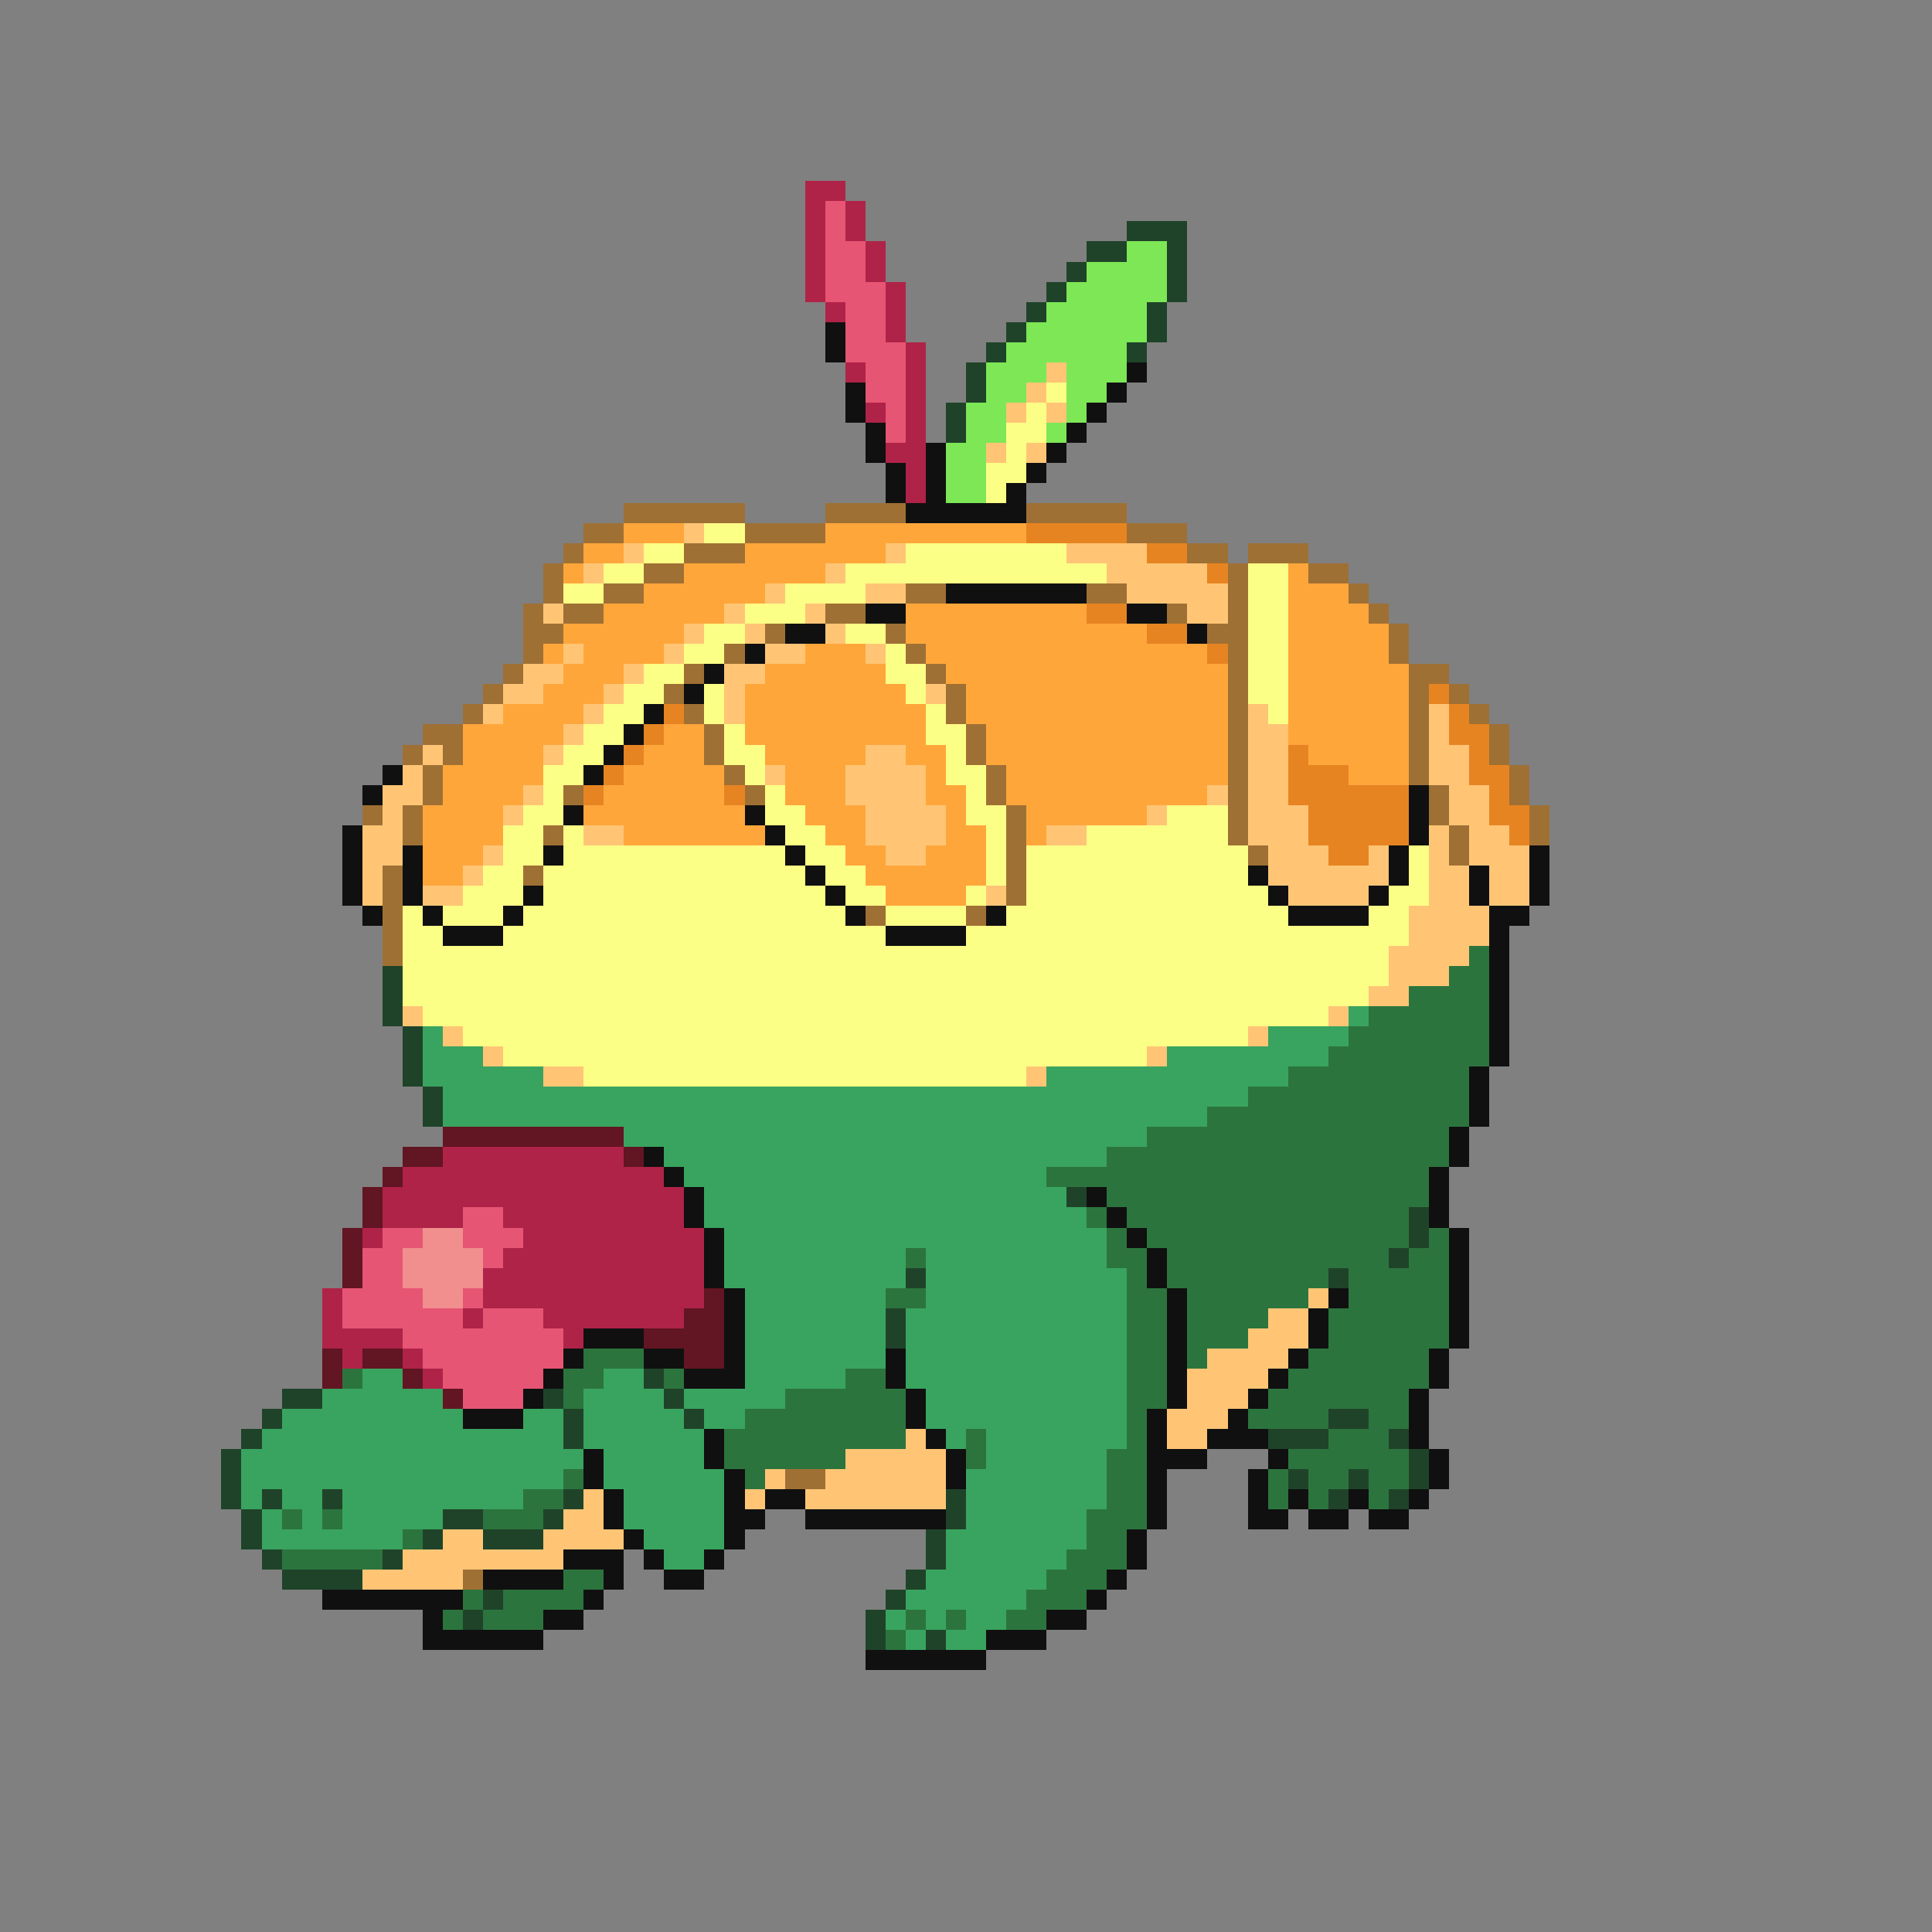 <svg xmlns="http://www.w3.org/2000/svg" viewBox="0 -0.5 96 96" shape-rendering="crispEdges">
<rect x="0" y="-0.5" width="96" height="96" fill="#808080" stroke="none"/>
<path stroke="#af2348" d="M40 9h2M40 10h1M42 10h1M40 11h1M42 11h1M40 12h1M43 12h1M40 13h1M43 13h1M40 14h1M44 14h1M41 15h1M44 15h1M44 16h1M45 17h1M42 18h1M45 18h1M45 19h1M43 20h1M45 20h1M45 21h1M44 22h2M45 23h1M45 24h1M22 57h9M20 58h13M19 59h15M19 60h4M25 60h9M18 61h1M26 61h9M25 62h10M24 63h11M16 64h1M24 64h11M16 65h1M23 65h1M27 65h7M16 66h4M28 66h1M17 67h1M20 67h1M21 68h1" />
<path stroke="#e75574" d="M41 10h1M41 11h1M41 12h2M41 13h2M41 14h3M42 15h2M42 16h2M42 17h3M43 18h2M43 19h2M44 20h1M44 21h1M23 60h2M19 61h2M23 61h3M18 62h2M24 62h1M18 63h2M17 64h4M23 64h1M17 65h6M24 65h3M20 66h8M21 67h7M22 68h5M23 69h3" />
<path stroke="#1f4329" d="M56 11h3M54 12h2M58 12h1M53 13h1M58 13h1M52 14h1M58 14h1M51 15h1M57 15h1M50 16h1M57 16h1M49 17h1M56 17h1M48 18h1M48 19h1M47 20h1M47 21h1M19 48h1M19 49h1M19 50h1M20 51h1M20 52h1M20 53h1M21 54h1M21 55h1M53 59h1M70 60h1M70 61h1M69 62h1M45 63h1M66 63h1M44 65h1M44 66h1M32 68h1M14 69h2M27 69h1M33 69h1M13 70h1M28 70h1M34 70h1M66 70h2M12 71h1M28 71h1M63 71h3M69 71h1M11 72h1M70 72h1M11 73h1M64 73h1M67 73h1M70 73h1M11 74h1M13 74h1M16 74h1M28 74h1M47 74h1M66 74h1M69 74h1M12 75h1M22 75h2M27 75h1M47 75h1M12 76h1M21 76h1M24 76h3M46 76h1M13 77h1M19 77h1M46 77h1M14 78h4M45 78h1M24 79h1M44 79h1M23 80h1M43 80h1M43 81h1M46 81h1" />
<path stroke="#7de755" d="M56 12h2M54 13h4M53 14h5M52 15h5M51 16h6M50 17h6M49 18h3M53 18h3M49 19h2M53 19h2M48 20h2M53 20h1M48 21h2M52 21h1M47 22h2M47 23h2M47 24h2" />
<path stroke="#101010" d="M41 16h1M41 17h1M56 18h1M42 19h1M55 19h1M42 20h1M54 20h1M43 21h1M53 21h1M43 22h1M46 22h1M52 22h1M44 23h1M46 23h1M51 23h1M44 24h1M46 24h1M50 24h1M45 25h6M47 29h7M43 30h2M56 30h2M39 31h2M59 31h1M37 32h1M35 33h1M34 34h1M32 35h1M31 36h1M30 37h1M19 38h1M29 38h1M18 39h1M70 39h1M28 40h1M37 40h1M70 40h1M17 41h1M38 41h1M70 41h1M17 42h1M20 42h1M27 42h1M39 42h1M69 42h1M76 42h1M17 43h1M20 43h1M40 43h1M62 43h1M69 43h1M73 43h1M76 43h1M17 44h1M20 44h1M26 44h1M41 44h1M63 44h1M68 44h1M73 44h1M76 44h1M18 45h1M21 45h1M25 45h1M42 45h1M49 45h1M64 45h4M74 45h2M22 46h3M44 46h4M74 46h1M74 47h1M74 48h1M74 49h1M74 50h1M74 51h1M74 52h1M73 53h1M73 54h1M73 55h1M72 56h1M32 57h1M72 57h1M33 58h1M71 58h1M34 59h1M54 59h1M71 59h1M34 60h1M55 60h1M71 60h1M35 61h1M56 61h1M72 61h1M35 62h1M57 62h1M72 62h1M35 63h1M57 63h1M72 63h1M36 64h1M58 64h1M66 64h1M72 64h1M36 65h1M58 65h1M65 65h1M72 65h1M29 66h3M36 66h1M58 66h1M65 66h1M72 66h1M28 67h1M32 67h2M36 67h1M44 67h1M58 67h1M64 67h1M71 67h1M27 68h1M34 68h3M44 68h1M58 68h1M63 68h1M71 68h1M26 69h1M45 69h1M58 69h1M62 69h1M70 69h1M23 70h3M45 70h1M57 70h1M61 70h1M70 70h1M35 71h1M46 71h1M57 71h1M60 71h3M70 71h1M29 72h1M35 72h1M47 72h1M57 72h3M63 72h1M71 72h1M29 73h1M36 73h1M47 73h1M57 73h1M62 73h1M71 73h1M30 74h1M36 74h1M38 74h2M57 74h1M62 74h1M64 74h1M67 74h1M70 74h1M30 75h1M36 75h2M40 75h7M57 75h1M62 75h2M65 75h2M68 75h2M31 76h1M36 76h1M56 76h1M28 77h3M32 77h1M35 77h1M56 77h1M24 78h4M30 78h1M33 78h2M55 78h1M16 79h7M29 79h1M54 79h1M21 80h1M27 80h2M52 80h2M21 81h6M49 81h3M43 82h6" />
<path stroke="#ffc575" d="M52 18h1M51 19h1M50 20h1M52 20h1M49 22h1M51 22h1M34 26h1M31 27h1M44 27h1M53 27h4M29 28h1M41 28h1M55 28h5M38 29h1M43 29h2M56 29h5M27 30h1M36 30h1M40 30h1M59 30h2M34 31h1M37 31h1M41 31h1M28 32h1M33 32h1M38 32h2M43 32h1M26 33h2M31 33h1M36 33h2M25 34h2M30 34h1M36 34h1M46 34h1M24 35h1M29 35h1M36 35h1M62 35h1M71 35h1M28 36h1M62 36h2M71 36h1M21 37h1M27 37h1M43 37h2M62 37h2M71 37h2M20 38h1M38 38h1M42 38h4M62 38h2M71 38h2M19 39h2M26 39h1M42 39h4M60 39h1M62 39h2M72 39h2M19 40h1M25 40h1M43 40h4M57 40h1M62 40h3M72 40h2M18 41h2M29 41h2M43 41h4M52 41h2M62 41h3M71 41h1M73 41h2M18 42h2M24 42h1M44 42h2M63 42h3M68 42h1M71 42h1M73 42h3M18 43h1M23 43h1M63 43h6M71 43h2M74 43h2M18 44h1M21 44h2M49 44h1M64 44h4M71 44h2M74 44h2M70 45h4M70 46h4M69 47h4M69 48h3M68 49h2M20 50h1M66 50h1M22 51h1M62 51h1M24 52h1M57 52h1M27 53h2M51 53h1M65 64h1M63 65h2M62 66h3M60 67h4M59 68h4M59 69h3M58 70h3M45 71h1M58 71h2M42 72h5M38 73h1M41 73h6M29 74h1M37 74h1M40 74h7M28 75h2M22 76h2M27 76h4M20 77h8M18 78h5" />
<path stroke="#fcff86" d="M52 19h1M51 20h1M50 21h2M50 22h1M49 23h2M49 24h1M35 26h2M32 27h2M45 27h8M30 28h2M42 28h13M62 28h2M28 29h2M39 29h4M62 29h2M37 30h3M62 30h2M35 31h2M42 31h2M62 31h2M34 32h2M44 32h1M62 32h2M32 33h2M44 33h2M62 33h2M31 34h2M35 34h1M45 34h1M62 34h2M30 35h2M35 35h1M46 35h1M63 35h1M29 36h2M36 36h1M46 36h2M28 37h2M36 37h2M47 37h1M27 38h2M37 38h1M47 38h2M27 39h1M38 39h1M48 39h1M26 40h2M38 40h2M48 40h2M58 40h3M25 41h2M28 41h1M39 41h2M49 41h1M54 41h7M25 42h2M28 42h11M40 42h2M49 42h1M51 42h11M70 42h1M24 43h2M27 43h13M41 43h2M49 43h1M51 43h11M70 43h1M23 44h3M27 44h14M42 44h2M48 44h1M51 44h12M69 44h2M20 45h1M22 45h3M26 45h16M44 45h4M50 45h14M68 45h2M20 46h2M25 46h19M48 46h22M20 47h49M20 48h49M20 49h48M21 50h45M23 51h39M25 52h32M29 53h22" />
<path stroke="#9f7034" d="M31 25h6M41 25h4M51 25h5M29 26h2M37 26h4M56 26h3M28 27h1M34 27h3M59 27h2M62 27h3M27 28h1M32 28h2M61 28h1M65 28h2M27 29h1M30 29h2M45 29h2M54 29h2M61 29h1M67 29h1M26 30h1M28 30h2M41 30h2M58 30h1M61 30h1M68 30h1M26 31h2M38 31h1M44 31h1M60 31h2M69 31h1M26 32h1M36 32h1M45 32h1M61 32h1M69 32h1M25 33h1M34 33h1M46 33h1M61 33h1M70 33h2M24 34h1M33 34h1M47 34h1M61 34h1M70 34h1M72 34h1M23 35h1M34 35h1M47 35h1M61 35h1M70 35h1M73 35h1M21 36h2M35 36h1M48 36h1M61 36h1M70 36h1M74 36h1M20 37h1M22 37h1M35 37h1M48 37h1M61 37h1M70 37h1M74 37h1M21 38h1M36 38h1M49 38h1M61 38h1M70 38h1M75 38h1M21 39h1M28 39h1M37 39h1M49 39h1M61 39h1M71 39h1M75 39h1M18 40h1M20 40h1M50 40h1M61 40h1M71 40h1M76 40h1M20 41h1M27 41h1M50 41h1M61 41h1M72 41h1M76 41h1M50 42h1M62 42h1M72 42h1M19 43h1M26 43h1M50 43h1M19 44h1M50 44h1M19 45h1M43 45h1M48 45h1M19 46h1M19 47h1M39 73h2M23 78h1" />
<path stroke="#ffa63b" d="M31 26h3M41 26h10M29 27h2M37 27h7M28 28h1M34 28h7M64 28h1M32 29h6M64 29h3M30 30h6M45 30h9M64 30h4M28 31h6M45 31h12M64 31h5M27 32h1M29 32h4M40 32h3M46 32h14M64 32h5M28 33h3M38 33h6M47 33h14M64 33h6M27 34h3M37 34h8M48 34h13M64 34h6M25 35h4M37 35h9M48 35h13M64 35h6M23 36h5M33 36h2M37 36h9M49 36h12M64 36h6M23 37h4M32 37h3M38 37h5M45 37h2M49 37h12M65 37h5M22 38h5M31 38h5M39 38h3M46 38h1M50 38h11M67 38h3M22 39h4M30 39h6M39 39h3M46 39h2M50 39h10M21 40h4M29 40h8M40 40h3M47 40h1M51 40h6M21 41h4M31 41h7M41 41h2M47 41h2M51 41h1M21 42h3M42 42h2M46 42h3M21 43h2M43 43h6M44 44h4" />
<path stroke="#e78422" d="M51 26h5M57 27h2M60 28h1M54 30h2M57 31h2M60 32h1M71 34h1M33 35h1M72 35h1M32 36h1M72 36h2M31 37h1M64 37h1M73 37h1M30 38h1M64 38h3M73 38h2M29 39h1M36 39h1M64 39h6M74 39h1M65 40h5M74 40h2M65 41h5M75 41h1M66 42h2" />
<path stroke="#2c743e" d="M73 47h1M72 48h2M70 49h4M68 50h6M67 51h7M66 52h8M64 53h9M62 54h11M60 55h13M57 56h15M55 57h17M52 58h19M55 59h16M54 60h1M56 60h14M55 61h1M57 61h13M71 61h1M45 62h1M55 62h2M58 62h11M70 62h2M56 63h1M58 63h8M67 63h5M44 64h2M56 64h2M59 64h6M67 64h5M56 65h2M59 65h4M66 65h6M56 66h2M59 66h3M66 66h6M29 67h3M56 67h2M59 67h1M65 67h6M17 68h1M28 68h2M33 68h1M42 68h2M56 68h2M64 68h7M28 69h1M39 69h6M56 69h2M63 69h7M37 70h8M56 70h1M62 70h4M68 70h2M36 71h9M48 71h1M56 71h1M66 71h3M36 72h6M48 72h1M55 72h2M64 72h6M28 73h1M37 73h1M55 73h2M63 73h1M65 73h2M68 73h2M26 74h2M55 74h2M63 74h1M65 74h1M68 74h1M14 75h1M16 75h1M24 75h3M54 75h3M20 76h1M54 76h2M14 77h5M53 77h3M28 78h2M52 78h3M23 79h1M25 79h4M51 79h3M22 80h1M24 80h3M45 80h1M47 80h1M50 80h2M44 81h1" />
<path stroke="#39a45f" d="M67 50h1M21 51h1M63 51h4M21 52h3M58 52h8M21 53h6M52 53h12M22 54h40M22 55h38M31 56h26M33 57h22M34 58h18M35 59h18M35 60h19M36 61h19M36 62h9M46 62h9M36 63h9M46 63h10M37 64h7M46 64h10M37 65h7M45 65h11M37 66h7M45 66h11M37 67h7M45 67h11M18 68h2M30 68h2M37 68h5M45 68h11M16 69h6M29 69h4M34 69h5M46 69h10M14 70h9M26 70h2M29 70h5M35 70h2M46 70h10M13 71h15M29 71h6M47 71h1M49 71h7M12 72h17M30 72h5M49 72h6M12 73h16M30 73h6M48 73h7M12 74h1M14 74h2M17 74h9M31 74h5M48 74h7M13 75h1M15 75h1M17 75h5M31 75h5M48 75h6M13 76h7M32 76h4M47 76h7M33 77h2M47 77h6M46 78h6M45 79h6M44 80h1M46 80h1M48 80h2M45 81h1M47 81h2" />
<path stroke="#621522" d="M22 56h9M20 57h2M31 57h1M19 58h1M18 59h1M18 60h1M17 61h1M17 62h1M17 63h1M35 64h1M34 65h2M32 66h4M16 67h1M18 67h2M34 67h2M16 68h1M20 68h1M22 69h1" />
<path stroke="#f18e8e" d="M21 61h2M20 62h4M20 63h4M21 64h2" />
</svg>